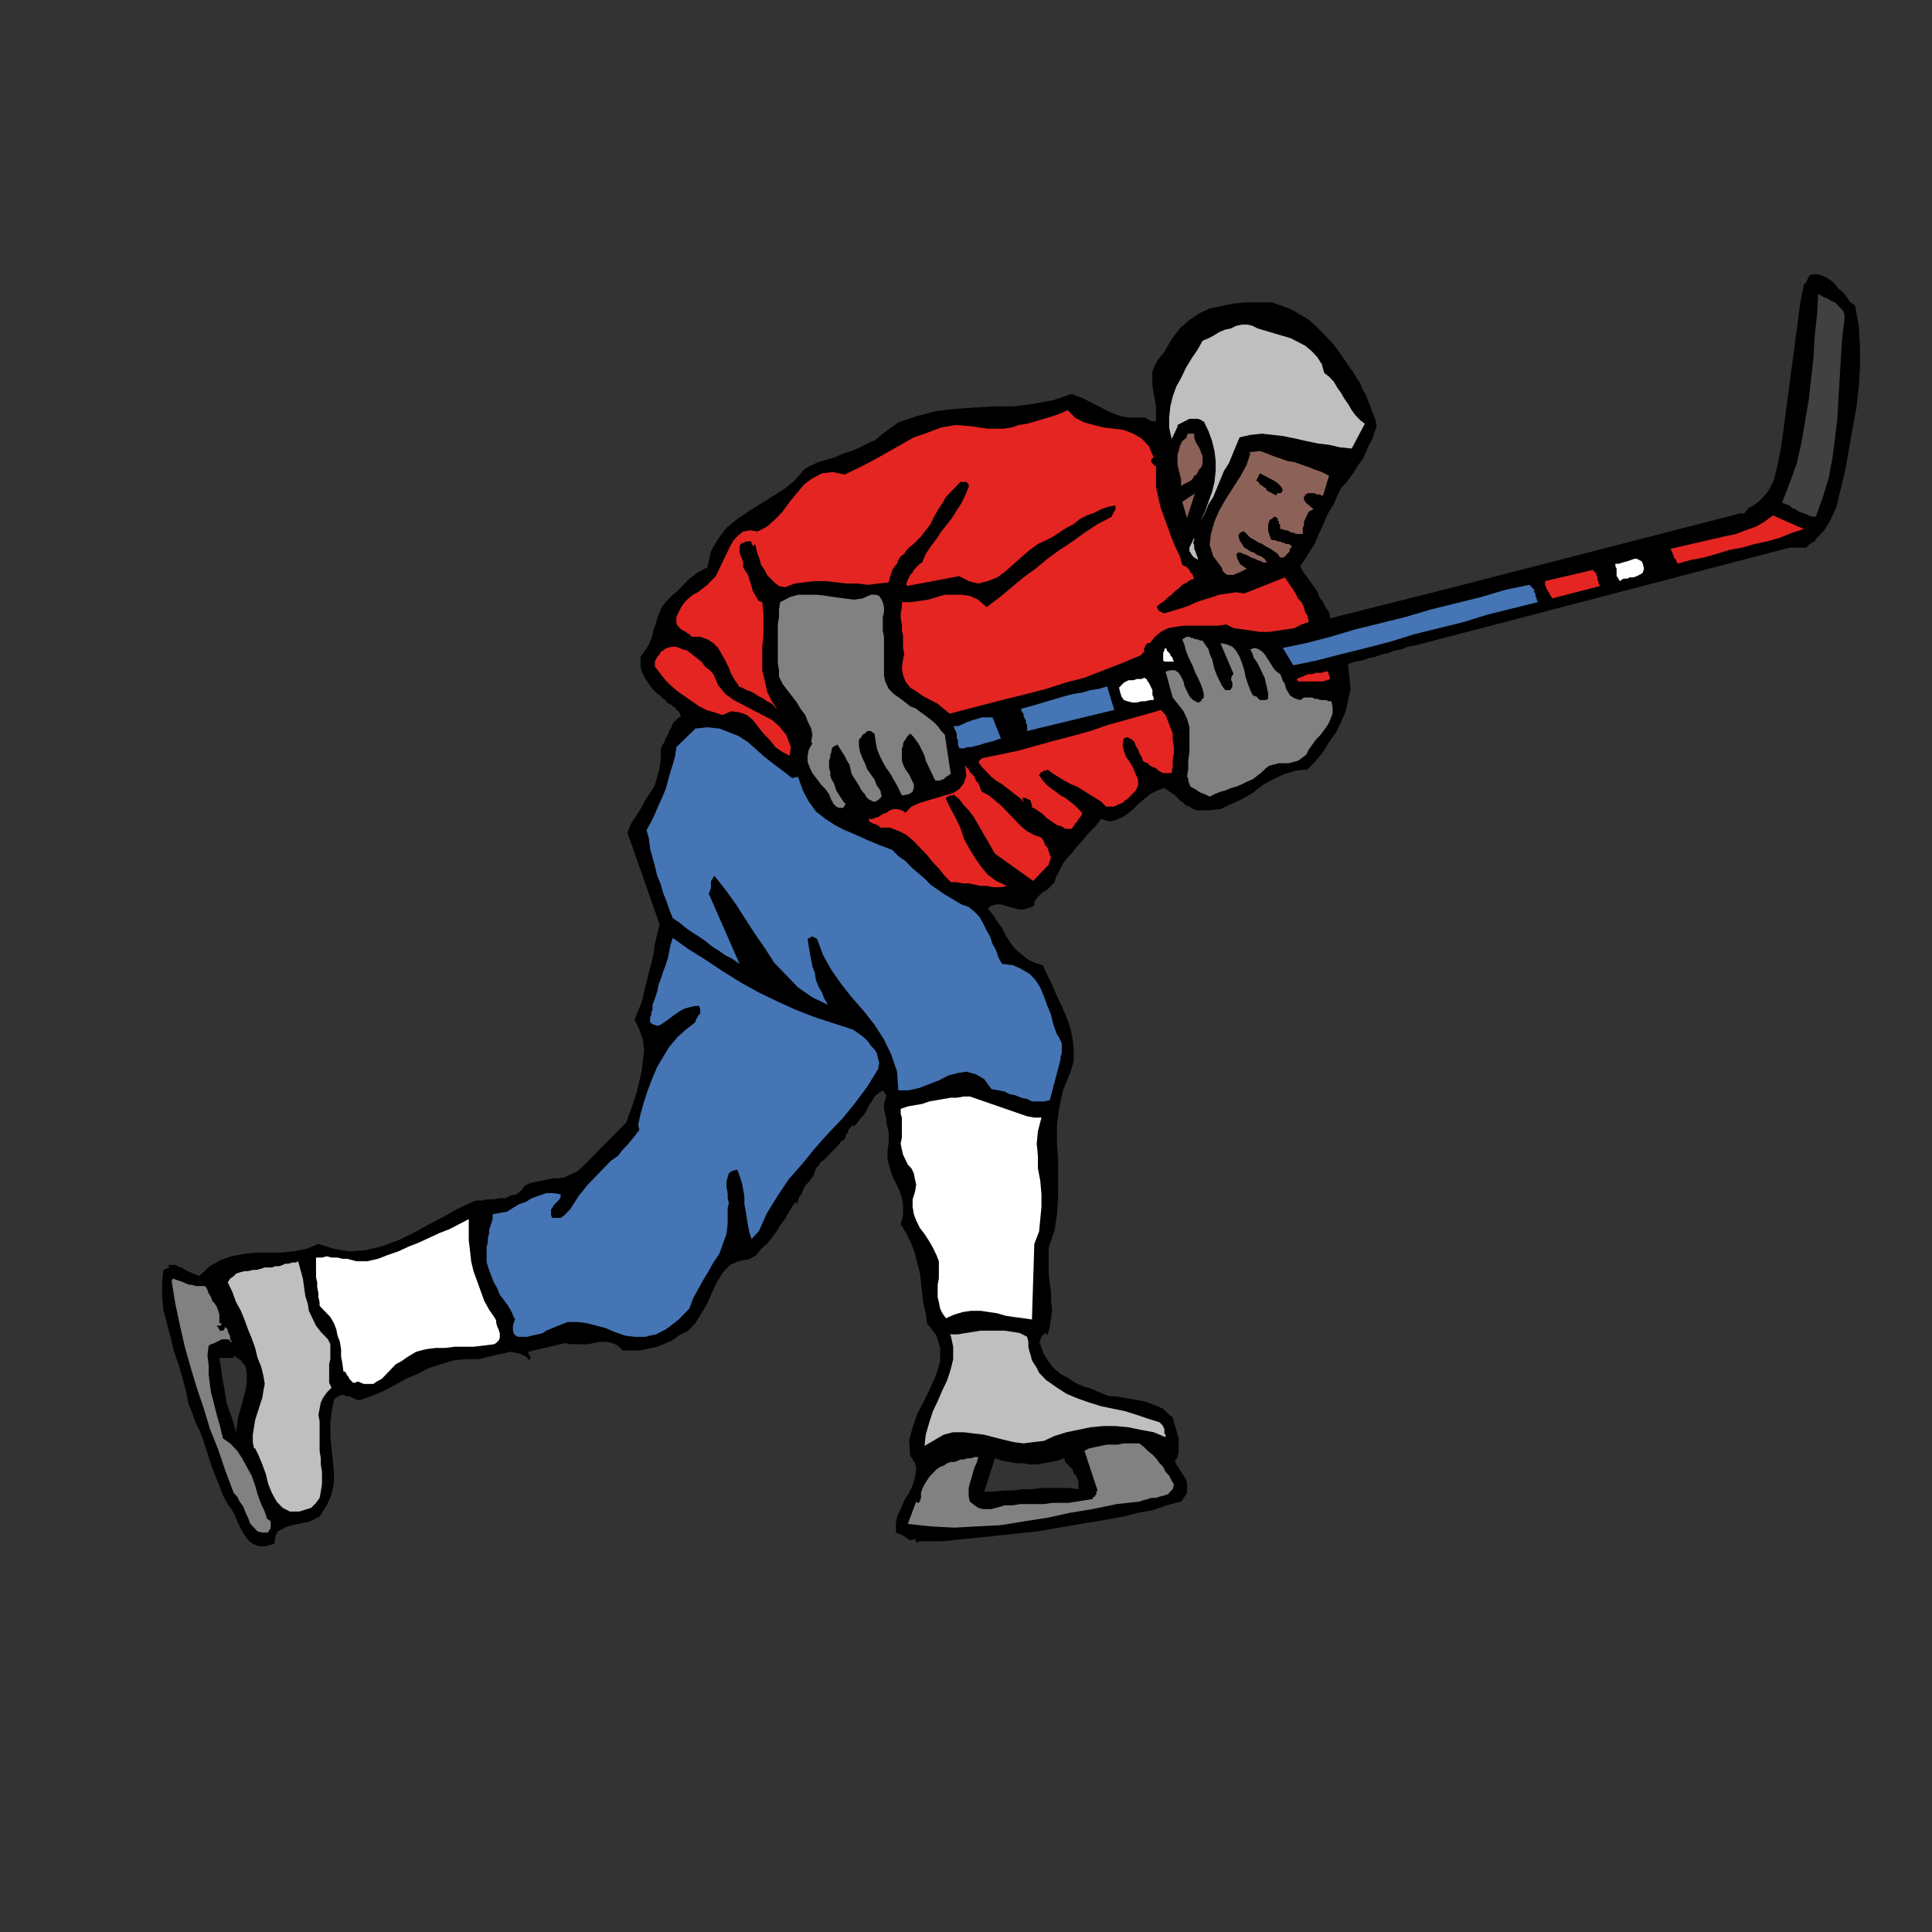 <?xml version="1.0" encoding="utf-8"?>
<!-- Generator: Adobe Illustrator 14.0.0, SVG Export Plug-In . SVG Version: 6.00 Build 43363)  -->
<!DOCTYPE svg PUBLIC "-//W3C//DTD SVG 1.1//EN" "http://www.w3.org/Graphics/SVG/1.1/DTD/svg11.dtd">
<svg version="1.1" id="Calque_1" xmlns="http://www.w3.org/2000/svg" xmlns:xlink="http://www.w3.org/1999/xlink" x="0px" y="0px"
	 width="500px" height="500px" viewBox="0 0 500 500" enable-background="new 0 0 500 500" xml:space="preserve">
<rect x="0" y="0" width="500" height="500" fill="#333333" stroke="none"/>
<g>
	<path d="M479.82,78.885l-0.928-0.641l-0.93-1.282l-0.922-1.284l-1.238-0.961l-0.926-1.282l-1.23-0.963l-0.93-0.641l-1.543-0.642
		l-1.238-0.321l-1.543,0.321l0,0l-0.307,0.321v0.32l-0.309,0.321v0.319l-0.307,0.321v0.321l-0.314,0.321h-0.309v0.321l-0.922,4.488
		l-0.621,4.81l-0.615,4.488l-0.621,4.81l-0.615,4.489l-0.615,4.81l-0.623,4.488l-0.613,4.81l-0.621,4.49l-0.924,4.809l-0.307,1.283
		l-0.314,1.282l-0.309,1.283l-0.615,1.282l-0.619,1.284l-0.922,1.282l-0.93,0.961l-0.924,0.962l-0.928,0.64l-0.93,0.642h-0.307
		l-0.309,0.321h-0.307v0.319l-0.309,0.32l-0.313,0.321v0.321h-0.307l-0.309,0.321l-0.307-0.321l-77.199,19.878l-29.334,7.375
		l-0.309-1.603l-0.928-1.283l-0.615-1.283l-0.93-1.283l-0.615-1.603l-0.928-1.282l-0.93-1.283l-0.924-1.282l-0.928-1.284
		l-0.613-1.282l1.234-1.925l1.23-1.922l1.236-1.924l0.928-2.245l0.924-1.924l0.93-2.244l0.928-1.924l1.23-1.924l0.93-2.243
		l0.928-1.924l1.23-1.283l1.236-1.603l0.93-1.284l0.922-1.603l1.236-1.603l0.93-1.923l0.615-1.603l0.928-1.603l0.615-1.925
		l0.621-1.603l-0.314-1.603l-0.615-1.604l-0.615-1.603l-0.619-1.603l-0.615-1.604l-0.93-1.603l-0.615-1.603l-0.928-1.283
		l-0.922-1.603l-0.93-1.284l-1.545-2.244l-1.543-2.245l-1.545-1.924l-1.852-1.922l-1.852-1.924l-2.166-1.924l-2.156-1.282
		l-2.166-1.283l-2.467-0.962l-2.781-0.961h-3.395h-3.088l-3.396,0.321l-3.088,0.64l-3.088,0.642l-2.781,1.282l-2.779,1.924
		l-2.158,1.924l-2.166,2.886l-1.852,3.206l-1.545,1.924l-0.928,1.603l-0.615,1.604v1.922v1.603l0.309,1.925l0.307,1.603l0.313,1.924
		v1.924v1.925h-0.313h-0.307h-0.309h-0.307l-0.309-0.321h-0.314l-0.307-0.321h-0.309l-0.307-0.321h-0.309h-1.857h-2.158
		l-1.852-0.321l-1.852-0.641l-2.166-0.962l-1.85-0.961l-1.854-0.961l-1.85-0.962l-1.545-0.641l-1.857-0.642l-4.633,1.604
		l-5.245,0.961l-4.942,0.642h-5.248l-5.25,0.321l-4.94,0.321l-4.94,0.641l-4.941,1.282l-4.631,1.604l-4.015,2.887l-1.852,1.604
		l-2.163,0.961l-1.853,0.961l-2.16,0.962l-2.163,0.641l-2.162,0.963l-2.161,0.641l-2.162,0.641l-2.161,0.961l-1.543,0.963
		l-2.472,2.885l-2.779,2.246l-3.087,1.922l-3.088,1.924l-3.087,1.924l-2.779,1.924l-2.779,2.244l-2.162,2.886l-1.854,3.207
		l-0.926,4.168l-1.235,0.642l-1.236,0.641l-1.235,0.962l-1.234,0.961l-0.926,0.961l-0.928,0.962l-0.926,0.961l-1.235,0.963
		l-0.927,0.961l-0.926,0.961l-0.927,1.283l-0.617,1.283l-0.618,1.603l-0.309,1.282l-0.617,1.603l-0.309,1.603l-0.618,1.604
		l-0.617,1.282l-0.927,1.283l-0.926,1.284v1.282v1.282l0.309,1.282l0.617,1.282l0.618,0.963l0.618,0.961l0.926,1.282l0.926,0.963
		l0.927,0.64l0.926,0.963l0.618,0.321l0.309,0.64l0.617,0.321l0.619,0.321l0.309,0.321l0.617,0.319l0.309,0.642l0.618,0.321
		l0.308,0.64l0.309,0.642l-0.926,0.642l-0.618,0.641l-0.617,0.641l-0.309,0.961l-0.619,0.963l-0.309,0.961l-0.617,0.961
		l-0.309,0.962l-0.618,0.961l-0.308,0.962v2.565l-0.31,2.245l-0.618,2.244l-0.616,2.245l-1.237,1.924l-1.234,1.922l-1.235,2.245
		l-1.235,1.924l-1.234,1.924l-0.928,2.243l8.338,23.727l-0.618,2.564l-0.616,2.567l-0.31,2.564l-0.618,2.564l-0.617,2.245
		l-0.618,2.564l-0.618,2.564l-0.617,2.564l-0.927,2.244l-0.926,2.246l1.235,2.564l0.927,2.564l0.308,2.887l-0.308,2.564
		l-0.309,2.564l-0.618,2.887l-0.617,2.564l-0.927,2.889L163,287.938l-0.927,2.564l-11.733,11.865l-1.235,0.961l-1.544,0.641
		l-1.235,0.643l-1.544,0.32h-1.544l-1.544,0.32l-1.544,0.32l-1.543,0.318l-1.544,0.324l-1.236,0.641l-0.926,1.281l-1.235,0.961
		l-1.544,0.322l-1.235,0.643h-1.544l-1.544,0.32h-1.544l-1.543,0.318h-1.544l-1.544,0.643l-3.397,1.604l-3.397,1.924l-3.707,1.924
		l-4.013,2.244l-4.014,1.924l-4.324,1.604l-4.013,0.961l-4.323,0.322l-4.015-0.643l-4.014-1.283l-3.087,1.283l-3.397,0.643
		l-3.088,0.32h-3.397h-3.088l-3.088,0.32l-3.396,0.639l-2.78,0.965l-2.779,1.604l-2.779,2.564l-0.618-0.322l-0.926-0.318
		l-0.619-0.32l-0.925-0.322l-0.926-0.643l-0.618-0.318l-0.926-0.32l-0.618-0.322h-0.926h-0.927l0.309,0.643l-1.543,0.641
		l-0.31,3.207v3.525l0.31,3.529l0.925,3.527l0.927,3.523l0.926,3.848l1.235,3.529l0.927,3.207l0.926,3.525l0.618,3.205l0.926,2.246
		l0.927,2.564l1.235,2.564l0.926,2.564l0.927,2.887L54.615,379l0.926,2.563l1.237,2.883l0.925,2.568l1.235,2.242l0.927,1.285
		l0.926,1.604l0.618,1.602l0.926,1.922l0.926,1.604l0.927,1.285l1.235,0.959l1.544,0.645h1.853l2.161-0.645l0.309-1.922l0.618-1.281
		l1.235-0.645l1.235-0.639l1.234-0.32l1.544-0.32l1.544-0.324l1.544-0.318l1.236-0.641l1.235-0.643l1.853-2.885l1.234-2.885
		l0.617-2.887v-2.885l-0.308-3.207l-0.31-2.887l-0.309-3.205v-3.207l0.309-2.885l0.617-3.207l0.618-0.641l0.618-0.318l0.617-0.324
		h0.619l0.926,0.324h0.618l0.616,0.318l0.619,0.32l0.926,0.32h0.618l2.779-0.959l3.087-1.285l3.088-1.604l2.779-1.604l3.088-1.283
		l3.087-1.604l3.088-0.961l3.088-0.961l3.397-0.318h3.397l1.235-0.324l1.234-0.318l1.237-0.322l1.544-0.32l1.544-0.318l1.235-0.324
		l1.544,0.324l1.235,0.318l1.235,0.643l0.927,0.961l0.308-0.961l0,0h-0.308v-0.322l0,0v-0.32h-0.31v-0.318l0,0v-0.324l0,0
		l9.573-2.244l1.235,0.322h1.544h1.544h1.544l1.543-0.322l1.544-0.32h1.544l1.544,0.32l1.544,0.641l1.235,1.285l0,0l0,0l0,0l0,0l0,0
		l0,0h-0.309l0,0l0,0l0,0h1.544h1.544h1.544l1.544-0.322l1.543-0.32l1.544-0.318l1.544-0.643l1.544-0.643l1.235-0.641l1.236-0.963
		l2.47-1.283l1.853-1.92l1.544-2.566l1.543-2.564l1.235-2.887l1.234-2.564l1.544-2.564l1.853-1.926l2.163-0.961l3.087-0.641
		l1.544-0.963l1.235-1.604l1.543-1.283l1.235-1.604l1.234-1.604l0.927-1.604l1.235-1.604l0.926-1.602l0.927-1.604l0.926-1.281
		l0.309,0.643l0.31-0.965l0.308-0.961l0.618-0.643l0.309-0.961l0.31-0.643l0.308-0.639l0.618-0.641l0.618-0.643l0.308-0.641
		l0.618-0.643l0.31-0.961l0.309-0.961l0.617-0.643l0.618-0.961l0.925-0.643l0.928-0.961l0.926-0.961l0.926-0.961l0.927-0.965
		l0.926-1.281l0.309,0.32l0.31-0.643l0.309-0.32v-0.641l0.308-0.32l0.31-0.322v-0.639l0.309-0.322l0.309-0.32l0.31-0.32l0.308-0.32
		l0.309,0.32l0.928-0.963l0.616-0.961l0.928-0.961l0.617-0.961l0.618-1.285l0.616-0.959l0.618-0.963l0.619-0.965l0.926-0.639
		l0.926-0.641l0.927,1.279l-0.309,1.283l-0.31,0.963v1.283l0.31,1.281l0.309,1.283v0.961l0.31,1.283l0.308,1.281v1.283v0.963
		l-0.308,2.564v2.244l0.616,2.246l0.619,1.922l0.926,1.926l0.927,1.922l0.617,1.926l0.309,1.922v2.566l-0.618,2.244l1.544,2.564
		l1.237,2.564l0.926,2.566l0.618,2.564l0.617,2.246l0.309,2.564l0.309,2.883l0.309,2.568l0.617,2.564l0.309,2.566l2.47,3.203
		l0.927,3.207v3.527l-0.927,3.205l-1.544,3.527l-1.543,3.207l-1.852,3.527l-1.236,3.529l-0.926,3.523l0.309,3.85l1.235,1.922
		l0.309,1.604l-0.309,1.928l-0.618,2.238l-0.926,1.928l-1.235,1.922l-0.928,2.246l-0.926,1.922l-0.309,1.926v2.244l0.618,0.32h0.309
		l0.617,0.318l0.618,0.322l0.309,0.318l0.617,0.324l0.309,0.32h0.618h0.308l0.618-0.32l0.309,0.961l1.235-0.322h2.778h3.087
		l2.78-0.318l3.087-0.32l3.398-0.324l3.088-0.318l3.087-0.322l3.088-0.318l2.78-0.32l3.088-0.32l3.703-0.645l3.709-0.639
		l3.703-0.641l4.018-0.643l3.703-0.641l3.395-0.643l3.709-0.961l3.703-0.643l3.703-1.281l3.709-0.961l0.924-1.283l0.619-0.961
		v-1.283v-0.963l-0.307-1.281l-0.621-0.963l-0.615-0.961l-0.621-0.963L304.426,379l-0.307-0.965l0.615-0.961l0.307-1.281v-0.965
		v-1.281v-1.283l-0.307-0.961l-0.309-1.283l-0.307-0.963l-0.309-0.961l-0.314-1.283l-1.229-0.961l-1.236-1.281l-1.545-0.643
		l-1.543-0.643l-1.854-0.641l-1.857-0.32l-1.85-0.32l-1.852-0.32l-1.852-0.318h-1.545l-2.473-0.965l-2.16-0.963l-2.164-0.641
		l-2.16-0.963l-1.85-1.279l-1.852-0.965l-1.859-1.604l-1.23-1.602l-1.234-1.924l-0.93-2.564l-0.309-0.322l0.309-0.32v-0.318v-0.322
		l0.307-0.318v-0.645h0.314l0.309-0.318l0.307-0.322h0.309l0.307,0.641l0.62-2.244l0.308-2.244l0.309-2.242l-0.309-2.246v-2.244
		l-0.308-2.246l-0.308-2.563v-2.246v-2.246v-2.24l1.545-4.49l0.615-4.168l0.309-4.811v-4.488v-4.486l-0.309-4.492v-4.809l0.615-4.49
		l0.93-4.486l1.852-4.49l0.928-2.885v-3.207l-0.309-2.886l-0.619-2.888l-0.924-2.564l-1.236-2.883l-1.236-2.568l-1.236-2.884
		l-1.236-2.563l-1.23-2.568l-2.164-0.639l-1.854-0.964l-1.543-1.281l-1.544-1.284l-1.235-1.603l-1.234-1.923l-0.928-1.926
		l-1.235-1.603l-1.233-1.922l-1.235-1.604l0.927-0.643l1.234-0.319h1.235l1.235,0.319l0.926,0.32l1.234,0.323l1.236,0.322h1.232
		l1.236-0.322l1.545-0.643v-0.96l0.619-0.961l0.615-0.642l0.615-0.642l0.93-0.641l0.615-0.321l0.62-0.642l0.616-0.64l0.621-0.642
		l0.309-1.282l0.922-1.603l0.93-1.924l1.236-1.604l1.234-1.282l1.23-1.603l1.236-1.282l1.238-1.603l1.234-1.282l1.238-1.284
		l1.23-1.604l2.164,0.642l1.545-0.321l1.543-0.64l1.543-0.963l1.545-1.282l1.236-1.282l1.543-1.282l1.545-1.284l1.852-0.961
		l1.852-0.642l0.93,0.642l0.922,0.642l0.621,0.319l0.924,0.963l0.621,0.64l0.922,0.642l0.621,0.642l0.924,0.319l0.928,0.642
		l0.922,0.321h3.09l3.088-0.321l2.779-1.282l2.781-1.282l2.779-1.603l2.467-1.924l2.781-1.604l2.779-1.282l3.088-0.963l3.088-0.321
		l2.16-2.244l1.857-2.245l1.543-2.564l1.852-2.566l1.236-2.564l1.23-2.885l0.621-2.886l0.615-2.887l-0.307-3.206l-0.309-3.206
		l1.852-0.641l1.852-0.321l1.854-0.642l1.541-0.319l1.859-0.642l1.543-0.321l1.545-0.64l1.852-0.321l1.543-0.642l1.852-0.321
		l96.961-25.329h4.326l0.922-0.961l1.236-0.642l0.615-0.961l0.93-0.963l0.926-0.961l0.617-0.961l0.615-0.963l0.621-1.282
		l0.615-1.283l0.623-1.282l1.227-5.13l1.238-5.131l0.93-5.451l0.922-5.129l0.928-5.13l0.615-5.452l0.314-5.13v-5.129l-0.314-5.452
		l-0.922-5.13l0,0L479.82,78.885L479.82,78.885z M61.1,370.66l-0.618-2.244l-0.617-1.924l-0.618-1.604l-0.618-1.922l-0.308-1.926
		l-0.309-1.924l-0.309-1.604l-0.309-1.924l-0.309-2.242l-0.308-1.926h3.705v-0.641l1.853,1.283l1.235,1.602l0.31,1.924v1.924
		l-0.31,2.248l-0.616,2.242l-0.619,2.244l-0.618,2.244l-0.308,1.924L61.1,370.66L61.1,370.66L61.1,370.66L61.1,370.66z
		 M257.491,377.396l1.851,0.639l1.854,0.32l1.854,0.32h1.542l1.852,0.324h1.856l1.854-0.324l1.85-0.32l1.545-0.32l1.852-0.639
		l0.307,0.959l0.623,0.645l0.615,0.639l0.619,0.641l0.309,0.963l0.615,0.641l0.307,0.643l0.314,0.961v0.959v0.965l-2.473-0.32
		h-2.473h-2.468h-2.165l-2.465,0.32h-2.474l-2.47,0.32h-2.47l-2.47,0.318h-2.472L257.491,377.396L257.491,377.396L257.491,377.396
		L257.491,377.396z"/>
	<polygon fill="#828181" points="44.425,331.543 44.733,330.904 45.661,331.225 46.586,331.543 47.513,331.865 48.13,332.184 
		49.058,332.508 49.674,332.508 50.601,332.826 51.218,332.826 52.145,332.826 53.071,332.826 53.689,333.787 53.997,334.748 
		54.615,335.713 54.924,336.674 55.541,337.316 56.159,338.277 56.468,339.24 56.777,340.199 56.777,341.162 56.777,342.447 
		57.394,342.447 57.085,343.088 56.777,343.088 56.777,343.088 56.777,343.088 56.468,343.088 56.468,343.088 56.468,343.088 
		56.468,343.088 56.159,343.088 56.159,343.088 56.159,343.088 56.159,343.406 56.468,343.406 56.468,343.729 56.777,344.047 
		56.777,344.367 57.085,344.367 57.085,344.367 57.394,344.367 57.703,344.367 58.012,344.047 58.321,343.406 58.628,343.729 
		58.938,344.047 58.938,344.691 59.247,345.01 59.247,345.332 59.556,345.65 59.556,345.971 59.556,346.613 59.865,346.936 
		59.865,347.574 59.556,346.936 58.938,346.613 58.628,346.613 58.012,346.613 57.394,346.613 56.777,346.936 56.159,347.254 
		55.541,347.574 54.615,347.896 53.997,348.215 53.689,350.781 53.997,353.348 53.997,355.59 54.306,358.158 54.615,360.4 
		55.233,362.645 55.85,365.209 56.468,367.455 57.085,369.699 57.703,372.264 59.556,373.547 61.409,375.471 62.644,377.396 
		63.879,379.639 65.113,381.883 66.041,384.445 66.657,386.693 67.584,389.256 68.51,391.182 69.128,393.105 69.745,393.426 
		70.054,393.746 70.054,394.064 70.054,394.389 70.054,394.709 70.054,395.029 70.054,395.35 69.745,395.992 69.436,396.313 
		69.436,396.633 67.892,396.633 66.657,396.313 65.731,395.35 64.805,394.389 64.188,392.785 63.569,391.502 62.953,389.898 
		62.025,388.617 61.409,387.334 60.482,386.373 58.321,380.604 56.468,375.15 54.306,369.699 52.762,364.57 50.909,359.117 
		49.364,353.986 47.821,348.539 46.586,343.088 45.351,337.316 44.425,331.543 44.425,331.543 	"/>
	<polygon fill="#BFBFBF" points="65.731,374.828 65.422,373.225 65.422,371.303 65.731,369.381 66.041,367.455 66.657,365.531 
		67.276,363.605 67.892,361.684 68.202,359.762 68.51,358.158 68.202,356.232 67.584,353.666 66.657,351.422 66.041,348.857 
		65.113,346.295 64.188,344.047 63.26,341.484 62.334,339.24 61.1,336.994 60.172,334.43 58.938,331.865 59.556,330.904 
		60.482,330.262 61.1,329.621 62.025,329.301 63.26,328.979 64.188,328.979 65.422,328.658 66.348,328.658 67.584,328.336 
		68.51,328.018 69.436,328.018 70.363,328.018 71.289,327.697 72.216,327.697 73.142,327.375 73.76,327.055 74.686,327.055 
		75.612,326.732 76.539,326.732 77.156,326.414 77.774,328.658 78.393,330.904 78.7,333.146 79.009,335.391 79.627,337.316 
		79.936,339.24 80.862,341.162 81.788,343.088 83.024,344.691 84.875,346.613 85.494,347.896 85.494,349.178 85.494,350.461 
		85.494,351.746 85.185,353.025 85.185,354.311 85.185,355.59 85.185,356.555 85.185,357.834 85.803,359.117 84.568,360.4 
		83.641,361.684 83.024,362.967 82.715,364.57 82.406,366.174 82.715,367.777 82.715,369.381 82.715,370.984 82.715,372.586 
		82.715,374.189 82.715,375.471 83.024,377.396 83.024,379 83.332,380.922 83.332,382.525 83.332,384.127 83.024,386.049 
		82.715,387.652 81.788,388.938 80.553,390.221 77.465,391.182 74.996,391.182 73.142,390.221 71.599,388.617 70.363,386.373 
		69.436,384.127 68.819,381.563 67.892,379 66.966,376.754 66.041,374.828 66.041,374.828 	"/>
	<polygon fill="#FFFFFF" points="82.715,337.955 82.715,336.994 82.406,335.713 82.406,334.748 82.097,333.146 82.097,331.865 
		81.788,330.58 81.788,329.301 81.788,328.018 81.788,326.732 81.788,325.453 83.332,325.453 84.568,325.129 85.803,325.453 
		87.347,325.453 88.582,325.773 89.817,325.773 91.051,326.094 92.288,326.414 93.832,326.414 95.067,326.414 97.845,325.773 
		100.315,324.811 103.095,323.85 105.875,322.566 108.344,321.604 111.123,320.32 113.903,319.039 116.373,318.078 118.842,316.795 
		121.314,315.51 121.314,318.078 121.314,320.963 121.623,323.527 121.931,326.414 122.549,328.979 123.475,331.543 
		124.402,334.109 125.328,336.674 126.562,338.92 128.106,341.162 128.416,341.803 128.416,342.447 128.725,343.406 
		129.033,344.047 129.343,345.01 129.343,345.65 129.343,346.295 129.033,346.936 128.416,347.574 127.799,347.896 125.328,348.215 
		122.549,348.539 120.079,348.539 117.608,348.539 115.138,348.857 112.667,348.857 110.197,349.178 107.728,349.818 
		105.565,351.104 103.712,352.385 102.478,353.025 101.552,353.986 100.624,354.951 99.698,355.914 98.771,356.873 97.537,357.514 
		96.611,358.158 95.375,358.158 94.14,358.158 92.596,357.514 91.979,357.834 91.361,357.834 91.051,357.514 90.744,357.193 
		90.435,356.873 90.125,356.232 89.817,355.914 89.507,355.27 89.2,354.951 88.891,354.951 88.582,352.707 88.272,351.104 
		88.272,349.178 87.963,347.254 87.347,345.65 87.038,344.047 86.42,342.447 85.494,340.844 84.259,339.559 83.024,338.277 
		83.024,338.277 	"/>
	<polygon fill="#4575B5" points="133.047,341.162 132.43,339.559 131.503,337.955 130.578,336.674 129.343,335.072 128.725,333.469 
		127.799,331.865 127.18,330.262 126.562,328.658 125.946,326.732 125.946,324.49 125.946,323.527 125.946,322.566 126.254,321.604 
		126.254,320.32 126.562,319.359 126.562,318.398 126.872,317.438 127.18,316.475 127.49,315.51 127.49,314.23 129.343,313.908 
		131.194,313.588 132.738,312.627 134.282,311.666 136.135,311.023 137.679,310.063 139.532,309.42 141.385,308.779 
		143.238,308.779 145.09,309.098 145.09,309.74 144.782,310.383 144.164,311.023 143.855,311.344 143.238,311.984 142.929,312.627 
		142.62,312.947 142.62,313.588 142.62,314.551 142.929,315.191 144.164,315.191 145.09,315.191 146.017,314.551 146.634,313.908 
		147.561,312.947 148.177,311.984 148.796,311.023 149.414,310.063 150.031,309.098 150.649,308.459 151.884,306.855 
		153.428,305.252 154.972,303.648 156.516,302.047 158.06,300.445 159.913,299.16 161.147,297.557 162.691,295.953 164.235,294.031 
		165.47,292.428 165.161,291.145 165.779,288.258 166.705,285.051 167.632,282.168 168.867,278.961 170.102,276.074 171.646,273.51 
		173.19,270.945 175.352,268.381 177.513,266.455 179.984,264.533 179.984,264.21 180.293,263.571 180.601,263.248 180.601,262.93 
		180.91,262.606 181.219,262.287 181.219,261.645 181.219,261.326 181.219,261.004 180.91,260.365 179.675,260.365 178.44,260.685 
		177.206,261.004 175.969,261.645 175.043,262.287 174.117,262.93 172.881,263.891 171.955,264.533 171.03,265.174 170.102,265.493 
		169.176,265.174 168.558,264.852 168.249,264.533 168.249,263.891 168.249,263.248 168.558,262.606 168.558,261.968 
		168.867,261.326 168.867,260.685 168.867,260.042 169.486,258.439 170.102,256.516 170.412,254.913 171.03,253.311 
		171.646,251.385 172.264,249.781 172.881,247.859 173.19,246.256 173.499,244.652 174.117,242.73 178.131,245.614 182.763,248.501 
		187.085,251.385 191.717,254.271 196.35,256.836 200.981,259.08 205.922,261.326 210.863,263.248 215.804,264.852 220.744,266.455 
		221.67,267.097 222.596,267.738 223.832,268.7 224.759,269.66 225.375,270.623 226.303,271.586 226.919,272.549 227.229,273.829 
		227.538,275.111 227.229,276.715 224.449,281.207 221.362,285.375 217.965,289.541 214.26,293.389 210.863,297.238 
		207.466,301.404 204.069,305.252 201.291,309.42 198.511,313.908 196.35,318.717 194.496,320.643 193.879,318.717 193.571,317.113 
		193.261,315.191 192.953,313.27 192.645,311.666 192.645,309.74 192.335,307.818 192.027,306.215 191.408,304.289 190.792,302.686 
		189.557,303.008 188.63,303.648 188.32,304.611 188.013,305.891 188.013,307.176 188.32,308.779 188.32,310.063 188.63,311.344 
		188.32,312.627 188.32,313.908 188.32,316.795 188.013,319.359 187.085,321.924 186.16,324.49 184.616,326.732 183.381,328.979 
		181.837,331.543 180.601,333.787 179.366,336.033 178.44,338.598 177.513,339.559 176.587,340.523 175.661,341.484 
		174.425,342.447 173.19,343.406 172.264,344.047 171.03,344.691 169.793,345.332 168.249,345.65 167.015,345.971 164.235,345.971 
		161.766,345.65 158.985,344.691 156.825,343.729 154.354,343.088 151.884,342.447 149.414,342.127 146.943,342.127 
		144.473,343.088 141.385,344.367 140.458,345.01 139.223,345.332 137.679,345.65 136.444,345.971 135.209,345.971 133.975,345.971 
		133.047,345.332 132.738,344.367 132.738,343.088 133.356,341.162 133.356,341.162 	"/>
	<polygon fill="#828181" points="237.11,388.617 237.419,388.938 237.419,388.938 237.419,388.938 237.419,388.938 237.727,388.938 
		237.727,388.938 237.727,388.938 238.036,388.617 238.036,388.617 238.036,388.617 238.345,387.652 238.345,386.373 
		238.654,385.41 239.271,384.127 239.889,383.166 240.507,382.207 241.433,381.242 242.358,380.279 243.286,379.639 
		244.211,379.318 245.139,378.676 246.065,378.355 246.991,378.355 247.918,378.035 248.534,377.715 249.461,377.715 
		250.388,377.396 251.314,377.396 252.241,377.074 253.166,377.074 252.859,378.355 252.241,379.639 251.932,380.604 
		251.623,381.883 251.314,382.846 251.006,383.807 250.696,385.09 250.696,386.049 250.696,387.334 251.006,388.617 
		252.241,389.578 253.166,390.221 254.402,390.541 255.638,390.541 256.564,390.541 257.799,390.221 259.034,389.898 
		259.961,389.578 261.195,389.578 262.121,389.578 263.975,389.256 266.135,389.256 267.986,389.256 270.152,389.256 
		272.311,388.938 274.477,388.938 276.635,388.938 278.486,388.617 280.652,388.295 282.502,387.975 282.811,387.975 
		282.811,387.652 283.117,387.334 283.426,387.334 283.426,387.014 283.74,386.693 283.74,386.373 283.74,386.049 284.047,385.73 
		284.047,385.73 280.652,375.471 281.881,374.828 283.426,374.508 284.971,374.189 286.514,373.867 287.75,373.867 289.295,373.867 
		290.838,373.547 292.074,373.547 293.617,373.547 294.855,373.547 296.09,374.508 297.014,375.471 298.25,376.432 299.178,377.396 
		300.102,378.676 301.031,379.639 301.646,380.922 302.574,381.883 303.189,383.166 303.811,384.127 303.496,385.41 
		302.883,386.049 302.268,386.693 301.338,387.014 300.102,387.334 299.178,387.652 297.943,387.652 297.014,387.975 
		295.777,388.295 294.855,388.617 288.986,389.256 282.811,390.541 276.943,391.502 271.074,392.785 264.898,393.746 
		259.034,394.709 252.859,395.029 246.991,395.35 240.814,395.029 234.948,394.389 237.11,388.617 237.11,388.617 	"/>
	<polygon fill="#BFBFBF" points="245.756,345.332 247.918,345.332 249.771,345.01 251.932,344.691 253.783,344.367 255.946,344.367 
		257.799,344.367 259.961,344.367 262.121,344.691 263.975,345.01 265.826,345.971 266.135,347.254 266.135,348.539 
		266.442,349.818 266.756,350.781 267.064,352.064 267.68,353.025 268.299,353.986 268.914,355.27 269.844,356.232 270.768,357.193 
		273.547,359.117 276.02,360.721 279.107,362.004 281.881,362.967 284.971,363.928 288.059,364.57 291.146,365.209 294.232,366.174 
		297.014,367.135 300.102,368.096 300.408,368.416 300.723,368.736 301.031,369.057 301.031,369.381 301.338,369.699 
		301.338,370.02 301.338,370.66 301.338,370.984 301.646,371.303 301.646,371.943 298.559,370.66 295.162,370.02 292.074,369.381 
		288.68,369.057 285.59,369.057 282.195,369.381 279.107,370.02 276.02,370.66 272.932,371.623 270.152,372.904 267.372,373.225 
		264.898,373.547 262.43,373.225 259.651,372.586 257.182,371.943 254.71,371.303 251.932,370.984 249.461,370.66 246.684,370.66 
		244.211,371.303 239.271,374.189 239.58,371.303 240.507,368.096 241.433,365.209 242.668,362.645 243.903,359.762 
		245.139,357.193 246.065,354.311 246.684,351.746 246.684,348.539 246.065,345.65 246.065,345.65 	"/>
	<polygon fill="#FFFFFF" points="242.977,326.414 242.358,324.811 241.433,322.889 240.507,321.285 239.271,319.359 
		238.036,317.756 237.11,315.834 236.492,314.23 236.183,312.305 236.183,310.383 236.801,308.459 237.11,306.535 236.801,305.252 
		236.492,303.648 235.875,302.367 234.948,301.404 234.332,300.121 233.713,298.842 233.404,297.557 233.095,295.953 
		233.404,294.35 233.404,293.389 233.404,292.748 233.404,292.105 233.404,291.465 233.404,290.502 233.404,289.861 
		233.404,289.223 233.095,288.258 233.095,287.619 233.095,286.977 234.948,286.334 236.801,286.016 238.654,285.693 
		240.507,285.051 242.358,284.73 244.211,284.412 246.065,284.09 247.608,284.09 249.461,283.771 251.006,283.771 252.859,284.412 
		254.71,285.051 256.564,285.693 258.416,286.334 260.27,286.977 262.121,287.619 263.975,288.258 265.826,288.898 267.68,289.223 
		269.529,289.223 268.607,292.748 268.299,295.953 268.607,299.16 268.607,302.367 269.223,305.572 269.529,309.098 
		269.529,312.305 269.223,315.51 268.914,318.717 267.68,321.924 267.064,341.484 264.898,341.162 262.43,340.844 260.27,340.523 
		258.106,339.881 255.946,339.559 253.783,339.24 251.314,339.24 249.153,339.559 246.991,340.199 244.831,341.162 243.903,339.881 
		243.286,338.598 242.977,336.994 242.668,335.713 242.668,334.109 242.668,332.508 242.977,330.904 242.977,329.621 
		242.977,328.018 242.977,326.732 242.977,326.732 	"/>
	<polygon fill="#4575B5" points="211.172,242.73 211.172,242.73 210.863,242.73 210.554,242.407 210.245,242.407 209.936,242.407 
		209.936,242.407 209.628,242.73 209.319,242.73 209.01,243.049 209.01,243.049 209.319,244.972 209.628,246.897 209.936,248.501 
		210.245,250.104 210.863,251.707 211.172,253.63 211.789,255.232 212.716,256.836 213.333,258.439 214.26,260.042 210.245,258.119 
		206.541,255.555 203.452,252.35 200.365,249.143 197.893,245.294 195.424,241.766 192.953,237.92 190.482,234.072 187.704,230.224 
		184.925,226.696 184.616,227.018 184.307,227.66 183.998,227.979 183.998,228.3 183.998,228.942 183.998,229.582 183.998,229.903 
		183.688,230.545 183.688,230.866 183.381,231.186 191.408,249.462 189.557,248.178 187.704,247.217 185.851,245.937 
		184.307,244.972 182.763,243.691 180.91,242.407 179.366,241.446 177.513,240.162 175.969,238.882 174.117,237.598 173.19,235.356 
		172.573,233.431 171.646,231.186 171.03,228.942 170.102,226.696 169.486,224.133 168.867,221.887 168.249,219.644 
		167.941,217.078 167.323,214.834 168.558,212.589 169.486,210.665 170.412,208.422 171.337,206.498 172.264,204.253 
		172.881,202.009 173.499,199.764 174.117,197.84 174.734,195.596 175.043,193.352 179.984,188.542 183.072,188.221 186.16,188.542 
		188.63,189.503 191.101,190.466 193.571,192.069 195.732,193.993 197.893,195.916 200.365,197.84 202.525,199.443 204.996,201.367 
		206.541,201.046 207.775,204.573 209.319,207.458 211.172,210.025 213.642,211.947 216.112,213.551 218.583,214.834 
		221.67,216.117 224.449,217.398 227.538,218.681 230.935,219.963 232.479,221.566 234.332,222.85 235.875,224.453 237.727,226.057 
		239.271,227.338 240.814,228.942 242.668,230.224 244.521,231.505 246.684,232.789 248.844,234.072 250.696,234.711 
		252.241,235.995 253.477,237.278 254.402,238.882 255.328,240.804 256.254,242.407 256.873,244.333 257.799,245.937 
		258.416,247.859 259.342,249.462 262.121,249.781 264.283,250.746 266.442,252.026 267.986,253.63 269.223,255.555 
		270.152,257.797 271.074,260.365 272.002,262.606 272.617,265.174 273.547,267.738 273.855,268.059 274.162,268.7 274.477,269.342 
		274.783,269.984 274.783,270.623 274.783,271.264 274.783,271.906 274.783,272.549 274.477,273.51 274.477,274.152 271.694,284.73 
		270.152,285.051 268.607,285.051 267.064,285.051 265.826,284.412 264.283,284.09 262.739,283.447 261.195,283.129 
		259.961,282.486 258.416,282.168 256.564,281.846 254.71,279.279 252.55,278 250.079,277.357 247.918,277.678 245.446,278.318 
		242.977,279.604 240.507,280.564 238.036,281.525 235.257,282.168 232.479,282.168 232.169,277.357 230.625,272.867 
		228.772,269.02 226.303,265.174 223.524,261.645 220.436,258.119 217.655,254.59 215.186,251.065 213.023,247.217 211.479,243.049 
		211.479,243.049 	"/>
	<polygon fill="#E42522" points="227.538,213.872 227.538,213.872 227.229,213.551 226.919,213.551 226.612,213.231 
		226.303,213.231 225.993,213.231 225.685,212.91 225.375,212.91 225.067,212.589 224.759,211.947 225.685,211.947 226.612,211.628 
		227.538,211.307 228.463,210.665 229.39,210.344 230.316,209.704 231.244,209.383 232.169,209.383 233.404,209.704 
		234.332,210.344 235.875,208.741 238.036,207.78 240.198,207.138 242.358,206.498 244.521,205.856 246.684,205.215 
		248.227,204.253 249.461,202.649 250.079,200.725 249.771,197.84 250.079,198.482 250.696,199.122 251.006,199.764 
		251.623,200.406 252.241,201.046 252.55,202.009 253.166,202.649 253.477,203.292 253.783,204.253 254.094,204.894 
		255.946,205.856 257.491,207.138 259.034,208.422 260.27,209.704 261.814,211.307 263.049,212.589 264.283,213.872 
		265.826,215.154 267.68,216.117 269.529,216.757 270.152,217.72 270.459,218.681 271.074,219.323 271.387,220.284 271.694,221.247 
		272.002,221.887 271.694,222.85 271.387,223.812 270.768,224.453 269.844,225.415 267.372,227.979 257.491,220.926 
		256.564,219.323 255.638,217.72 254.71,216.117 253.783,214.513 252.859,212.91 251.932,211.307 250.696,209.704 249.461,208.422 
		248.227,206.818 246.684,205.535 246.684,205.856 246.374,205.856 246.065,205.856 245.756,205.856 245.446,206.177 
		245.446,206.177 245.139,206.177 244.831,206.498 244.831,206.818 244.831,206.818 246.065,209.383 247.3,211.628 248.534,214.192 
		249.461,217.078 250.696,219.323 252.241,221.887 253.783,224.133 255.638,226.376 257.799,227.979 260.579,229.263 
		259.342,229.582 258.106,229.582 256.873,229.582 255.328,229.263 253.783,229.263 252.241,228.942 250.696,228.621 
		249.153,228.621 247.608,228.3 246.065,228.3 244.521,226.696 242.977,224.772 241.433,223.169 239.889,221.247 238.036,219.323 
		236.492,217.72 234.639,216.117 232.787,215.154 230.316,214.192 227.846,214.192 227.846,214.192 	"/>
	<polygon fill="#828181" points="209.936,192.069 210.245,190.145 209.936,188.542 209.01,186.618 208.392,185.015 207.157,183.412 
		206.231,181.808 204.996,180.205 203.76,178.602 202.525,176.999 201.599,175.075 201.599,173.472 201.291,171.549 
		201.291,169.625 201.291,167.701 201.291,165.777 201.291,163.533 201.291,161.609 201.599,159.685 201.599,157.761 
		201.908,155.837 204.378,154.554 206.541,153.915 209.01,153.915 211.479,153.915 213.951,154.234 216.112,154.554 
		218.583,154.875 221.052,155.196 223.215,154.875 225.375,153.915 226.612,153.915 227.538,154.234 228.156,155.196 
		228.463,155.837 228.772,157.12 228.772,158.403 228.463,159.685 228.463,160.967 228.463,161.93 228.463,163.212 228.772,164.815 
		228.772,166.739 228.772,168.662 228.772,170.586 228.772,172.831 228.772,174.755 229.082,176.359 230.007,178.281 
		231.244,179.564 233.095,180.847 234.332,181.808 235.566,182.771 237.11,183.412 238.345,184.374 239.271,185.015 
		240.507,185.978 241.742,186.938 242.668,187.9 243.596,189.184 244.521,190.145 246.065,200.406 245.756,200.406 245.446,200.725 
		244.831,201.046 244.521,201.367 244.211,201.688 243.903,201.688 243.286,202.009 242.977,202.009 242.358,202.009 
		242.051,202.009 241.433,200.725 240.814,199.443 240.198,198.161 239.58,196.878 239.271,195.596 238.654,194.313 238.036,193.03 
		237.419,192.069 236.492,190.787 235.566,189.824 234.948,190.466 234.639,190.787 234.332,191.427 234.022,191.749 
		233.713,192.39 233.713,193.03 233.404,193.672 233.404,194.313 233.404,194.955 233.404,195.596 233.404,196.878 233.713,197.84 
		234.332,199.122 235.257,200.406 235.875,201.688 236.492,202.97 236.492,203.932 236.183,204.894 235.257,205.535 
		233.404,205.856 232.787,204.573 232.169,203.292 231.244,201.688 230.316,200.085 229.39,198.803 228.463,197.199 
		227.538,195.275 226.919,193.672 226.612,191.749 226.303,189.824 225.685,189.503 225.375,189.184 225.067,189.184 
		224.449,189.184 224.141,189.503 223.832,189.824 223.215,190.145 222.906,190.787 222.596,191.106 222.288,191.427 
		222.288,193.03 222.596,194.633 223.215,196.237 223.832,197.519 224.449,199.122 225.375,200.406 226.303,201.688 
		226.919,203.292 227.846,204.573 228.156,206.177 227.538,206.818 226.612,207.458 225.993,207.458 225.375,207.138 
		224.759,206.818 224.141,206.177 223.832,205.535 223.215,204.894 222.596,203.932 222.288,203.292 221.67,202.328 
		221.052,201.367 220.436,200.406 220.126,199.122 219.818,197.84 219.199,196.878 218.583,195.596 217.965,194.633 
		217.348,193.672 216.729,192.709 216.112,193.03 215.495,193.352 215.186,193.993 215.186,194.633 214.876,195.275 
		214.876,195.916 214.568,196.878 214.568,197.519 214.568,198.161 214.568,198.803 214.876,199.764 214.876,200.725 
		215.186,201.688 215.804,202.649 216.112,203.612 216.42,204.573 217.039,205.535 217.655,206.498 218.273,207.458 
		218.892,208.101 218.583,208.422 218.273,209.062 217.965,209.062 217.348,209.062 217.039,209.062 216.42,208.741 
		216.112,208.422 215.495,207.78 215.495,207.458 215.186,207.138 214.568,205.535 213.642,204.253 212.407,202.97 211.479,201.688 
		210.245,200.085 209.628,198.803 209.01,197.199 209.01,195.596 209.319,193.993 210.245,192.39 210.245,192.39 	"/>
	<polygon fill="#E42522" points="186.777,185.015 184.925,184.374 182.763,183.732 180.91,182.771 179.057,181.487 177.206,180.205 
		175.352,178.923 173.499,177.319 171.955,175.717 170.72,174.114 169.486,172.51 169.486,171.869 169.486,171.228 169.793,170.586 
		170.102,169.946 170.412,169.625 170.72,169.304 171.03,168.662 171.646,168.343 171.955,168.021 172.573,167.701 173.809,167.379 
		175.043,167.379 176.587,168.021 177.822,168.343 179.057,169.304 180.293,170.265 181.528,171.228 182.454,172.51 
		183.688,173.472 184.616,174.434 185.851,177.319 187.704,179.564 189.864,181.168 192.335,182.45 194.805,183.732 
		197.276,185.015 199.747,186.297 201.599,187.9 203.452,190.145 204.688,193.352 204.378,195.596 202.525,194.633 200.672,193.352 
		199.128,191.427 197.584,189.824 196.04,187.9 194.805,186.297 193.261,185.015 191.408,184.374 189.248,184.054 187.085,185.015 
		187.085,185.015 	"/>
	<polygon fill="#E42522" points="191.101,177.319 190.174,176.038 189.248,174.434 188.63,172.831 187.704,170.907 186.777,169.304 
		185.851,167.701 184.616,166.419 183.072,165.456 181.219,164.815 179.057,164.815 178.749,164.494 178.44,164.174 
		177.822,163.853 177.513,163.533 176.896,163.212 176.278,162.891 175.969,162.57 175.661,162.249 175.352,161.93 175.043,161.288 
		175.043,159.685 175.661,158.403 176.278,157.12 177.206,155.837 178.131,154.875 179.366,153.915 180.601,153.272 
		181.837,152.311 183.072,151.348 183.998,150.387 185.233,149.104 186.16,147.18 187.085,145.256 188.013,143.333 188.938,141.408 
		189.864,139.805 191.101,138.523 192.335,137.562 194.188,137.241 196.04,137.562 198.511,136.28 200.672,134.355 202.525,132.431 
		204.378,129.867 206.231,127.622 208.084,125.376 210.245,123.773 212.716,122.491 215.495,122.17 218.583,122.812 
		222.596,120.888 226.303,118.964 229.7,117.042 233.095,115.117 236.492,113.193 240.198,111.911 243.596,110.629 247.3,109.987 
		251.314,110.308 255.638,110.948 257.491,110.948 259.651,110.948 261.814,110.629 263.666,109.987 265.826,109.666 
		267.986,109.026 270.152,108.384 272.311,107.742 274.162,107.101 276.328,106.139 278.178,108.063 280.652,109.345 
		283.117,109.987 285.59,110.629 288.371,110.948 290.838,111.269 293.311,112.232 295.469,113.514 297.32,115.438 298.559,118.324 
		298.25,118.645 297.943,118.964 297.943,119.285 297.943,119.605 298.25,119.927 298.559,120.248 298.865,120.567 298.865,120.567 
		299.178,120.567 299.178,120.567 299.178,123.454 299.178,126.019 299.793,128.904 300.408,131.47 301.338,134.035 
		302.268,136.599 303.189,139.165 304.119,141.408 305.355,143.975 305.971,146.218 306.586,146.539 306.898,146.539 
		307.205,146.86 307.514,147.18 307.822,147.501 308.129,148.142 308.443,148.463 308.75,148.784 308.75,149.104 309.059,149.745 
		308.129,150.066 307.205,150.708 305.971,151.348 305.041,152.311 304.119,152.951 303.189,153.915 302.268,154.554 
		301.338,155.518 300.408,156.158 299.486,156.799 299.486,157.12 299.486,157.44 299.793,157.761 299.793,158.082 300.102,158.082 
		300.408,158.403 300.723,158.403 300.723,158.403 301.031,158.724 301.338,158.724 303.496,158.082 305.662,157.44 
		307.514,156.799 309.672,155.837 311.531,155.196 313.689,154.554 315.541,153.915 317.707,153.593 319.865,153.272 
		322.025,153.593 332.525,149.424 333.146,150.387 334.068,151.669 334.689,152.63 335.305,153.593 335.92,154.875 336.85,155.837 
		337.465,157.12 337.777,158.403 338.393,159.364 338.699,160.967 336.85,161.609 334.998,162.57 332.832,162.891 330.674,163.212 
		328.514,163.533 326.041,163.533 323.881,163.212 321.717,162.891 319.25,162.57 317.393,161.609 315.234,161.93 313.074,161.93 
		310.908,161.93 308.75,161.93 306.277,161.93 304.119,162.249 302.268,162.57 300.408,163.533 298.865,164.815 297.635,166.419 
		297.014,166.419 296.705,166.739 296.398,167.059 296.398,167.379 296.09,167.701 296.09,168.343 296.09,168.662 295.777,168.983 
		295.469,169.304 295.162,169.625 290.531,171.549 285.59,173.472 280.652,175.396 275.705,176.678 270.768,178.281 
		265.826,179.564 260.579,180.847 255.638,182.129 250.696,183.412 245.756,184.693 244.211,183.412 242.668,182.129 
		240.814,181.168 238.963,180.205 237.11,178.923 235.566,177.961 234.332,176.359 233.713,174.755 233.404,172.831 
		233.713,170.586 234.022,169.304 233.713,167.701 233.713,166.098 233.713,164.494 233.404,163.212 233.404,161.609 
		233.095,160.006 233.095,158.724 233.404,157.12 233.404,155.837 235.566,155.837 238.036,155.518 240.198,155.196 
		242.358,154.554 244.521,153.915 246.684,153.915 248.844,153.915 251.006,154.234 253.166,155.196 255.328,157.12 
		258.727,154.554 261.814,151.99 264.898,149.424 267.986,147.18 271.074,144.614 274.162,142.371 277.563,140.126 280.652,137.882 
		284.047,135.638 287.75,133.713 287.75,133.393 288.059,133.073 288.059,132.752 288.371,132.431 288.371,132.11 288.68,132.11 
		288.68,131.79 288.68,131.47 288.68,131.149 288.68,130.828 286.828,131.149 284.971,131.79 283.117,132.752 281.268,133.393 
		279.414,134.355 277.871,135.638 276.02,136.599 274.477,137.562 272.617,138.844 270.768,139.805 268.607,140.768 
		266.442,142.371 264.591,143.975 262.43,145.898 260.27,147.821 258.106,149.424 255.638,150.387 253.166,151.027 250.696,150.387 
		248.227,149.104 234.639,151.669 234.639,150.708 234.948,150.066 235.257,149.424 235.566,148.784 236.183,148.142 
		236.492,147.501 237.11,146.86 237.419,146.539 238.036,145.898 238.654,145.578 239.58,143.333 241.124,141.089 242.358,139.485 
		243.596,137.562 245.139,135.638 246.374,134.035 247.608,132.11 248.844,130.186 249.771,128.264 250.696,126.019 
		250.696,125.376 250.388,125.057 250.079,124.736 249.771,124.736 249.461,124.736 249.153,124.736 248.844,124.736 
		248.534,124.736 248.227,125.057 247.918,125.376 246.374,126.98 244.831,128.583 243.903,130.186 242.668,132.11 241.742,133.713 
		240.814,135.638 239.58,137.241 238.345,138.844 236.801,140.447 235.257,141.729 234.639,142.371 234.022,143.333 
		233.095,143.975 232.479,144.936 232.169,145.898 231.551,146.539 230.935,147.501 230.625,148.463 230.316,149.424 
		230.007,150.708 227.229,151.027 224.759,151.348 221.98,151.027 219.199,151.027 216.42,150.708 213.642,150.387 210.863,150.387 
		208.084,150.708 205.613,151.027 203.144,151.99 201.599,151.669 200.365,150.708 199.437,149.745 198.511,148.784 
		197.893,147.501 196.968,146.218 196.658,144.936 196.04,143.333 195.732,142.05 195.424,140.768 195.114,141.089 194.805,141.408 
		194.805,141.408 194.805,141.089 194.496,140.768 194.496,140.447 194.496,140.126 194.188,140.126 193.879,140.126 
		193.261,140.126 192.335,140.447 191.717,140.768 191.408,141.408 191.408,142.371 191.408,143.011 191.717,143.975 
		192.027,144.614 192.335,145.578 192.335,146.218 192.335,146.86 192.953,147.821 193.571,148.784 193.879,149.745 
		194.188,150.708 194.496,151.669 194.805,152.951 195.424,153.915 195.732,154.554 196.35,155.518 197.276,155.837 
		197.584,158.724 197.584,161.609 197.584,164.494 197.276,167.379 197.276,170.586 197.276,173.472 197.893,176.038 
		198.511,178.923 199.747,181.487 201.291,183.732 200.365,182.771 199.747,182.129 198.511,181.487 197.584,180.847 
		196.35,180.205 195.424,179.564 194.188,178.923 193.261,178.602 192.027,177.961 191.101,177.641 191.101,177.641 	"/>
	<polygon fill="#E42522" points="266.756,208.741 267.064,208.741 267.064,208.422 267.064,208.422 267.064,208.101 
		267.064,208.101 266.756,207.78 266.756,207.78 266.756,207.458 266.756,207.458 266.756,207.138 266.442,207.138 266.135,206.818 
		266.135,206.818 265.826,206.818 265.52,206.498 265.52,206.498 265.211,206.498 264.898,206.498 264.898,206.498 264.591,206.498 
		264.898,207.78 264.283,206.818 263.049,205.856 261.814,204.894 260.579,203.932 259.342,202.97 257.799,202.009 256.564,201.046 
		255.328,199.764 254.094,198.482 253.166,197.199 254.094,196.237 258.727,195.275 263.355,194.313 267.986,193.03 
		272.617,191.749 277.563,190.466 282.195,189.184 286.828,187.581 291.459,186.297 296.09,185.015 300.408,183.732 
		301.646,185.015 302.268,186.618 302.883,188.221 303.496,189.824 303.496,191.427 303.811,193.352 303.811,194.955 
		303.496,196.558 303.496,198.482 303.189,200.085 302.574,200.085 301.953,200.085 301.031,200.085 300.408,199.764 
		299.793,199.443 299.178,198.803 298.25,198.482 297.635,198.161 297.014,197.519 296.09,197.199 295.777,196.878 295.469,195.916 
		294.855,194.955 294.547,193.993 293.926,193.03 293.617,192.069 293.002,191.427 292.383,191.106 291.766,190.787 
		290.838,191.106 290.531,192.709 290.838,194.313 291.459,195.916 292.383,197.199 293.311,198.803 293.926,200.406 
		294.547,201.688 294.547,203.292 293.926,204.573 292.689,205.856 292.383,206.177 291.766,206.818 291.146,207.138 
		290.531,207.78 289.602,208.101 288.986,208.422 288.371,208.741 287.443,208.741 286.828,208.741 286.205,208.741 
		284.971,207.458 283.426,206.498 281.881,205.535 280.338,204.573 278.793,203.612 277.25,202.97 275.398,202.009 273.855,201.046 
		272.311,200.085 271.074,199.122 270.768,199.443 270.459,199.443 270.152,199.443 269.844,199.764 269.529,199.764 
		269.223,200.085 269.223,200.406 268.914,200.406 268.914,200.725 269.223,201.046 270.152,202.328 271.074,203.292 
		272.311,204.253 273.24,204.894 274.477,205.856 275.705,206.498 276.943,207.458 278.178,208.422 279.107,209.383 
		280.029,210.344 280.029,210.665 279.723,211.307 279.414,211.628 279.107,211.947 278.793,212.589 278.486,212.91 
		278.178,213.231 277.871,213.872 277.563,214.192 277.25,214.513 275.705,214.513 274.783,213.872 273.547,213.551 272.617,212.91 
		271.694,212.268 270.768,211.628 269.844,210.665 268.914,210.025 267.986,209.383 266.756,208.741 266.756,208.741 	"/>
	<polygon fill="#4575B5" points="246.684,187.9 247.918,187.9 248.844,187.581 250.079,186.938 251.006,186.618 251.932,186.297 
		253.166,185.978 254.094,185.657 255.02,185.657 255.946,185.657 256.873,185.657 259.034,191.106 258.106,191.427 
		257.182,191.749 255.946,192.069 254.71,192.39 253.783,192.709 252.55,193.03 251.314,193.352 250.388,193.352 249.461,193.672 
		248.227,193.672 248.227,193.352 247.918,192.709 247.918,192.069 247.918,191.427 247.608,191.106 247.608,190.466 
		247.608,189.824 247.3,189.184 246.991,188.542 246.991,188.221 246.991,188.221 	"/>
	<polygon fill="#4575B5" points="264.283,183.412 266.756,182.771 268.914,182.129 271.074,181.487 273.24,180.847 275.398,180.205 
		277.871,179.564 280.029,179.244 282.195,178.602 284.355,178.281 286.514,177.641 288.371,183.732 265.826,189.184 
		265.826,188.863 265.826,188.221 265.826,187.581 265.52,187.259 265.52,186.618 265.211,185.978 264.898,185.335 264.898,184.693 
		264.591,184.374 264.283,183.732 264.283,183.732 	"/>
	<polygon fill="#828181" points="307.205,201.046 307.514,199.122 307.514,196.878 307.822,194.633 307.822,192.39 307.822,190.145 
		307.822,188.221 307.205,185.978 306.277,184.054 305.041,182.45 303.496,180.526 301.646,173.792 302.883,173.472 
		304.119,173.472 305.041,174.114 305.662,175.075 306.277,176.359 306.586,177.641 307.205,178.923 307.822,180.205 
		308.75,181.168 309.986,181.808 310.293,181.808 310.602,181.487 310.908,181.487 310.908,181.168 311.217,180.847 
		311.217,180.847 311.531,180.526 311.531,180.205 311.531,179.884 311.531,179.564 311.217,178.281 310.602,176.678 
		309.986,175.396 309.365,174.114 308.75,172.51 308.129,171.228 307.514,169.946 306.898,168.343 306.586,167.059 305.971,165.456 
		306.586,165.136 306.898,164.815 307.205,164.815 307.822,164.815 308.443,165.136 308.75,165.136 309.365,165.456 
		309.986,165.456 310.602,165.777 311.217,165.777 311.838,166.739 312.762,168.021 313.074,169.304 313.689,170.586 
		313.996,171.869 314.305,173.152 314.926,174.755 315.541,176.038 316.162,177.319 317.084,178.602 318.014,178.602 
		318.322,178.602 318.629,178.281 318.938,177.641 318.938,176.999 318.938,176.678 318.629,176.038 318.629,175.396 
		318.938,174.755 319.25,174.434 315.85,166.419 317.393,166.739 318.938,167.379 319.865,168.343 320.795,169.946 321.41,171.549 
		322.025,173.472 322.34,175.075 322.953,176.999 323.568,178.602 324.189,179.884 324.805,180.205 325.111,180.205 
		325.426,180.526 325.734,180.847 326.041,181.168 326.656,181.168 326.969,181.168 327.277,181.168 327.584,181.168 
		328.199,180.847 328.199,179.564 327.893,177.961 327.584,176.678 327.277,175.396 326.656,174.114 326.041,172.831 
		325.426,171.549 324.496,170.265 324.189,169.304 323.568,168.021 324.805,167.701 325.734,168.021 326.656,168.662 
		327.277,169.304 327.893,170.265 328.514,171.228 329.129,172.189 329.744,173.152 330.365,173.792 331.287,174.434 
		331.602,175.075 331.91,176.038 332.525,176.999 332.832,178.281 333.453,179.244 333.762,179.884 334.689,180.526 
		335.305,180.847 336.543,181.168 337.465,180.526 338.084,180.526 339.008,180.526 339.629,180.526 340.244,180.847 
		340.865,180.847 341.787,181.168 342.41,181.168 343.025,181.168 343.953,181.487 344.568,181.487 344.875,183.09 344.875,184.693 
		344.262,186.297 343.641,187.581 342.717,188.863 341.787,190.145 340.553,191.427 339.629,192.709 338.699,193.993 
		338.084,195.275 336.85,196.237 335.92,196.878 334.689,197.199 333.453,197.519 332.217,197.519 330.98,197.519 329.744,197.84 
		328.514,198.161 327.584,198.803 326.656,199.764 325.426,200.725 324.189,201.688 322.646,202.328 321.41,202.97 319.865,203.612 
		318.629,203.932 317.084,204.573 315.85,204.894 314.305,205.535 313.074,206.177 312.453,205.856 311.838,205.535 
		310.908,205.215 310.293,204.894 309.365,204.253 308.75,203.932 308.129,203.612 307.822,202.97 307.514,202.009 307.514,201.367 
		307.514,201.367 	"/>
	<polygon fill="#FFFFFF" points="289.602,177.961 290.223,177.319 290.838,176.678 291.459,176.359 292.074,176.038 
		292.689,176.038 293.311,176.038 294.232,175.717 294.855,175.717 295.469,175.717 296.09,175.396 296.705,175.717 
		297.014,176.359 297.32,176.678 297.635,177.319 297.943,177.961 298.25,178.602 298.25,179.564 298.25,179.884 298.559,180.526 
		298.559,181.168 297.635,181.168 296.398,181.487 295.469,181.487 294.232,181.808 293.002,181.808 291.766,181.487 
		290.838,181.168 290.223,180.205 289.916,179.244 289.602,177.961 289.602,177.961 	"/>
	<polygon fill="#FFFFFF" points="301.646,167.701 301.953,168.021 301.953,168.343 302.268,168.662 302.574,168.983 
		302.883,169.304 302.883,169.625 303.189,169.946 303.496,170.265 303.496,170.586 303.811,171.228 301.338,171.228 
		301.031,170.907 301.031,170.586 301.031,170.265 301.031,169.946 301.031,169.625 301.031,169.304 301.031,168.983 
		301.338,168.343 301.338,168.021 301.646,167.701 301.646,167.701 	"/>
	<polygon fill="#E42522" points="335.613,175.717 336.234,175.396 337.156,175.075 337.777,174.755 338.699,174.434 
		339.629,174.434 340.553,174.114 341.172,174.114 342.096,174.114 343.025,173.792 343.641,173.792 344.262,175.717 
		343.332,176.038 342.41,176.359 341.787,176.359 340.865,176.359 340.244,176.359 339.322,176.359 338.393,176.359 
		337.777,176.359 336.85,176.359 335.92,176.359 335.613,175.717 335.613,175.717 	"/>
	<polygon fill="#4575B5" points="331.91,167.701 338.084,166.419 344.262,164.815 350.744,162.891 357.229,161.288 363.711,159.685 
		370.201,157.761 376.684,156.158 383.166,154.554 389.65,152.63 395.828,151.348 396.135,151.669 396.447,151.99 396.756,152.311 
		397.063,152.63 397.063,153.272 397.371,153.593 397.371,154.234 397.678,154.875 397.678,155.196 397.992,155.837 391.502,157.44 
		385.02,159.043 378.844,160.967 372.359,162.57 365.877,164.174 359.701,166.098 353.525,167.701 347.041,169.304 340.865,170.907 
		334.689,172.189 332.217,168.021 332.217,168.021 	"/>
	<polygon fill="#BFBFBF" points="307.822,141.729 309.059,139.165 309.059,139.805 308.75,140.447 309.059,141.089 309.059,142.05 
		309.365,142.692 309.672,143.653 309.986,144.295 309.986,144.936 310.293,145.578 310.293,145.898 310.293,145.578 
		309.986,144.936 309.672,144.614 309.059,144.295 308.75,143.975 308.443,143.653 308.129,143.011 307.822,142.692 
		307.822,142.371 307.822,141.729 307.822,141.729 	"/>
	<polygon fill="#8C6258" points="323.26,117.042 326.041,116.72 327.893,117.361 329.438,118.002 331.287,118.645 333.146,119.285 
		334.998,119.605 336.85,120.248 338.699,120.888 340.244,121.53 342.096,122.17 343.953,123.133 342.41,128.264 342.096,128.264 
		341.48,127.943 341.172,127.943 340.553,127.943 340.244,127.622 339.938,127.622 339.322,127.622 339.008,127.622 
		338.393,127.622 338.084,127.943 337.777,127.943 337.777,128.264 337.465,128.583 337.465,128.904 337.465,129.225 
		337.465,129.545 337.777,129.545 337.777,129.867 338.084,130.186 338.084,130.186 339.938,131.79 339.322,132.11 338.699,132.431 
		338.393,133.073 338.084,133.713 337.777,134.355 337.465,134.996 337.465,135.958 337.156,136.599 337.156,137.562 
		337.156,138.202 336.543,138.202 335.92,138.202 335.305,138.202 334.998,137.882 334.377,137.882 333.762,137.562 
		333.146,137.241 332.525,137.241 331.91,136.919 331.287,136.919 331.287,136.599 331.287,136.28 331.287,135.958 331.287,135.638 
		330.98,135.638 330.98,135.316 330.98,134.996 330.674,134.676 330.674,134.355 330.674,134.035 330.365,134.035 330.059,133.713 
		330.059,133.713 329.744,133.713 329.438,134.035 329.438,134.035 329.129,134.355 328.822,134.355 328.822,134.355 
		328.514,134.676 328.514,134.996 328.199,135.638 328.199,135.958 328.199,136.599 328.199,136.919 328.199,137.562 
		328.514,138.202 328.514,138.523 328.822,139.165 328.822,139.485 329.438,139.805 330.059,139.805 330.674,140.126 
		331.287,140.126 331.91,140.447 332.217,140.447 332.832,140.768 333.453,140.768 334.068,141.089 334.377,141.729 
		334.068,141.729 333.762,142.05 333.762,142.692 333.453,143.011 333.146,143.333 332.832,143.653 332.525,143.975 
		332.217,144.295 331.91,144.295 331.287,144.295 330.674,143.333 329.744,142.692 328.822,142.05 327.584,141.408 326.656,140.768 
		325.734,140.447 324.805,139.805 323.568,139.165 322.953,138.523 322.025,137.562 321.717,137.562 321.717,137.562 
		321.41,137.562 321.102,137.882 321.102,137.882 320.795,137.882 320.795,137.882 320.795,138.202 320.48,138.523 320.48,138.523 
		320.795,139.805 321.41,140.768 322.025,141.729 322.646,142.05 323.568,142.692 324.496,143.011 325.426,143.653 326.35,143.975 
		327.277,144.614 327.893,145.578 326.969,145.578 326.35,145.256 325.426,144.936 324.805,144.614 323.881,144.295 323.26,143.975 
		322.646,143.653 321.717,143.333 321.102,143.011 320.174,143.011 320.174,143.333 319.865,143.653 319.865,143.653 
		320.174,143.975 320.174,144.295 320.174,144.614 320.48,144.936 320.48,145.256 320.795,145.578 320.795,145.898 322.646,147.18 
		322.025,147.501 321.41,147.821 320.795,148.142 319.865,148.463 319.25,148.784 318.322,148.784 317.707,148.784 317.084,148.463 
		316.471,147.821 316.162,146.86 313.996,143.975 313.074,141.089 313.381,138.202 314.305,134.996 315.541,132.11 317.393,128.904 
		319.25,126.019 321.102,123.133 322.646,120.248 323.568,117.361 323.568,117.361 	"/>
	<polygon fill="#8C6258" points="309.365,127.3 307.205,134.035 305.971,129.867 309.365,127.622 309.365,127.622 	"/>
	<polygon fill="#BFBFBF" points="311.217,109.026 310.908,108.705 309.986,108.384 309.365,108.384 308.75,108.384 307.822,108.384 
		307.205,108.705 306.586,109.026 305.971,109.345 305.355,109.666 304.734,109.987 304.734,110.629 304.426,110.948 
		304.426,111.269 304.119,111.59 304.119,111.911 303.811,112.232 303.811,112.551 303.496,112.872 303.496,113.193 
		303.189,113.514 302.574,110.629 302.574,108.063 302.883,105.177 303.496,102.613 304.426,100.047 305.662,97.803 306.898,95.237 
		308.443,92.673 309.986,90.428 311.217,88.185 312.762,87.542 313.996,86.901 315.541,85.939 317.084,85.297 318.629,84.978 
		319.865,84.336 321.41,84.016 322.953,84.016 324.189,84.336 325.426,84.978 327.584,85.619 329.744,86.261 331.91,86.901 
		334.068,87.542 335.92,88.504 337.777,89.466 339.322,90.749 340.865,92.352 342.096,94.276 342.717,96.52 343.953,97.482 
		345.184,98.765 346.113,100.368 347.041,101.65 347.965,103.253 348.893,104.535 349.816,106.139 350.744,107.422 351.98,108.705 
		353.217,109.666 349.816,116.079 346.729,115.758 343.953,115.117 341.172,114.796 338.084,114.155 335.305,113.514 
		332.217,112.872 329.438,112.551 326.656,112.232 323.568,112.551 320.795,113.193 319.865,115.438 318.938,117.682 
		318.014,119.927 316.777,121.851 315.85,124.095 314.926,126.34 313.996,128.583 312.762,130.507 311.838,132.752 310.602,134.996 
		311.838,132.431 312.762,129.867 313.689,127.3 314.305,124.736 314.619,121.851 314.619,119.285 314.305,116.72 313.689,114.155 
		312.762,111.59 311.531,109.026 311.531,109.026 	"/>
	<polygon fill="#8C6258" points="306.898,113.193 307.205,112.872 307.205,112.551 307.514,112.232 307.514,112.232 
		307.822,112.232 308.129,112.232 308.129,112.232 308.443,112.232 308.75,112.232 309.059,112.232 309.059,113.193 
		309.365,114.155 309.672,114.796 310.293,115.758 310.602,116.4 310.908,117.361 311.217,118.002 311.217,118.964 311.217,119.927 
		310.908,120.888 310.293,121.53 309.986,122.17 309.672,122.812 309.059,123.133 308.75,123.773 308.129,124.415 307.514,124.736 
		306.898,125.057 306.277,125.376 305.662,125.698 305.662,124.095 305.355,122.812 305.041,121.53 304.734,120.248 
		304.734,118.964 304.734,117.682 305.041,116.72 305.355,115.438 305.971,114.155 307.205,113.193 307.205,113.193 	"/>
	<polygon points="325.111,124.415 326.041,122.491 326.656,122.812 327.277,123.133 327.893,123.454 328.514,123.773 
		329.129,124.095 329.744,124.415 330.674,125.057 330.98,125.376 331.602,126.019 331.91,126.661 331.91,126.98 331.91,127.3 
		331.602,127.3 331.602,127.622 331.287,127.622 330.98,127.622 330.98,127.622 330.674,127.622 330.365,127.943 330.365,128.264 
		329.744,127.943 329.129,127.622 328.514,127.3 327.893,126.98 327.584,126.34 326.969,126.019 326.656,125.698 326.041,125.376 
		325.734,124.736 325.111,124.415 325.111,124.415 	"/>
	<polygon fill="#E42522" points="399.842,150.387 412.195,147.501 412.504,147.821 412.811,148.142 413.119,148.463 
		413.119,148.784 413.43,149.424 413.43,149.745 413.43,150.066 413.738,150.708 413.738,151.027 414.045,151.669 401.695,154.875 
		401.387,154.234 401.08,153.915 401.08,153.593 400.766,153.272 400.457,152.63 400.15,152.311 400.15,151.99 399.842,151.348 
		399.842,151.027 399.842,150.387 399.842,150.387 	"/>
	<polygon fill="#FFFFFF" points="418.063,145.898 418.986,145.898 419.916,145.578 421.15,145.256 422.074,144.936 423.004,144.614 
		423.619,144.614 424.238,144.936 424.854,145.256 425.162,145.898 425.469,147.18 425.162,148.142 424.854,148.463 
		424.238,148.784 423.619,149.104 422.695,149.424 421.766,149.424 421.15,149.745 420.223,149.745 419.607,150.066 
		419.293,150.387 418.986,150.066 418.678,149.424 418.371,149.104 418.371,148.463 418.371,148.142 418.371,147.501 
		418.371,147.18 418.063,146.539 418.063,146.218 418.063,145.898 418.063,145.898 	"/>
	<polygon fill="#E42522" points="432.266,142.05 435.047,141.408 437.822,140.768 440.602,140.126 443.383,139.485 446.162,138.844 
		449.25,138.202 451.717,137.241 454.498,136.28 456.662,134.996 458.82,133.393 466.848,136.919 463.76,137.882 460.672,139.165 
		457.277,140.126 454.189,140.768 450.795,141.729 447.398,142.371 444.309,143.333 440.91,144.295 437.514,144.936 
		434.119,145.898 434.119,145.578 433.811,145.256 433.811,144.936 433.504,144.614 433.189,144.295 433.189,143.975 
		432.881,143.333 432.881,143.011 432.574,142.692 432.574,142.371 432.574,142.371 	"/>
	<polygon fill="#414141" points="461.295,129.867 463.145,125.057 464.998,119.927 466.232,114.476 467.156,109.026 
		468.086,103.574 468.701,98.123 469.32,92.673 469.629,87.222 470.244,81.451 470.559,76 471.48,76.642 472.1,76.962 
		473.023,77.282 473.953,77.924 474.877,78.245 475.498,78.885 476.418,79.848 477.041,80.488 477.348,81.451 477.348,82.733 
		476.732,87.542 476.418,92.673 476.111,97.803 475.803,102.932 475.498,108.384 474.877,113.514 474.262,118.324 473.332,123.454 
		471.789,128.583 469.936,133.713 469.014,133.713 468.086,133.393 467.471,133.073 466.541,132.752 465.613,132.431 
		464.689,131.79 463.76,131.47 463.145,130.828 462.215,130.507 461.295,130.186 461.295,130.186 	"/>
</g>
</svg>
